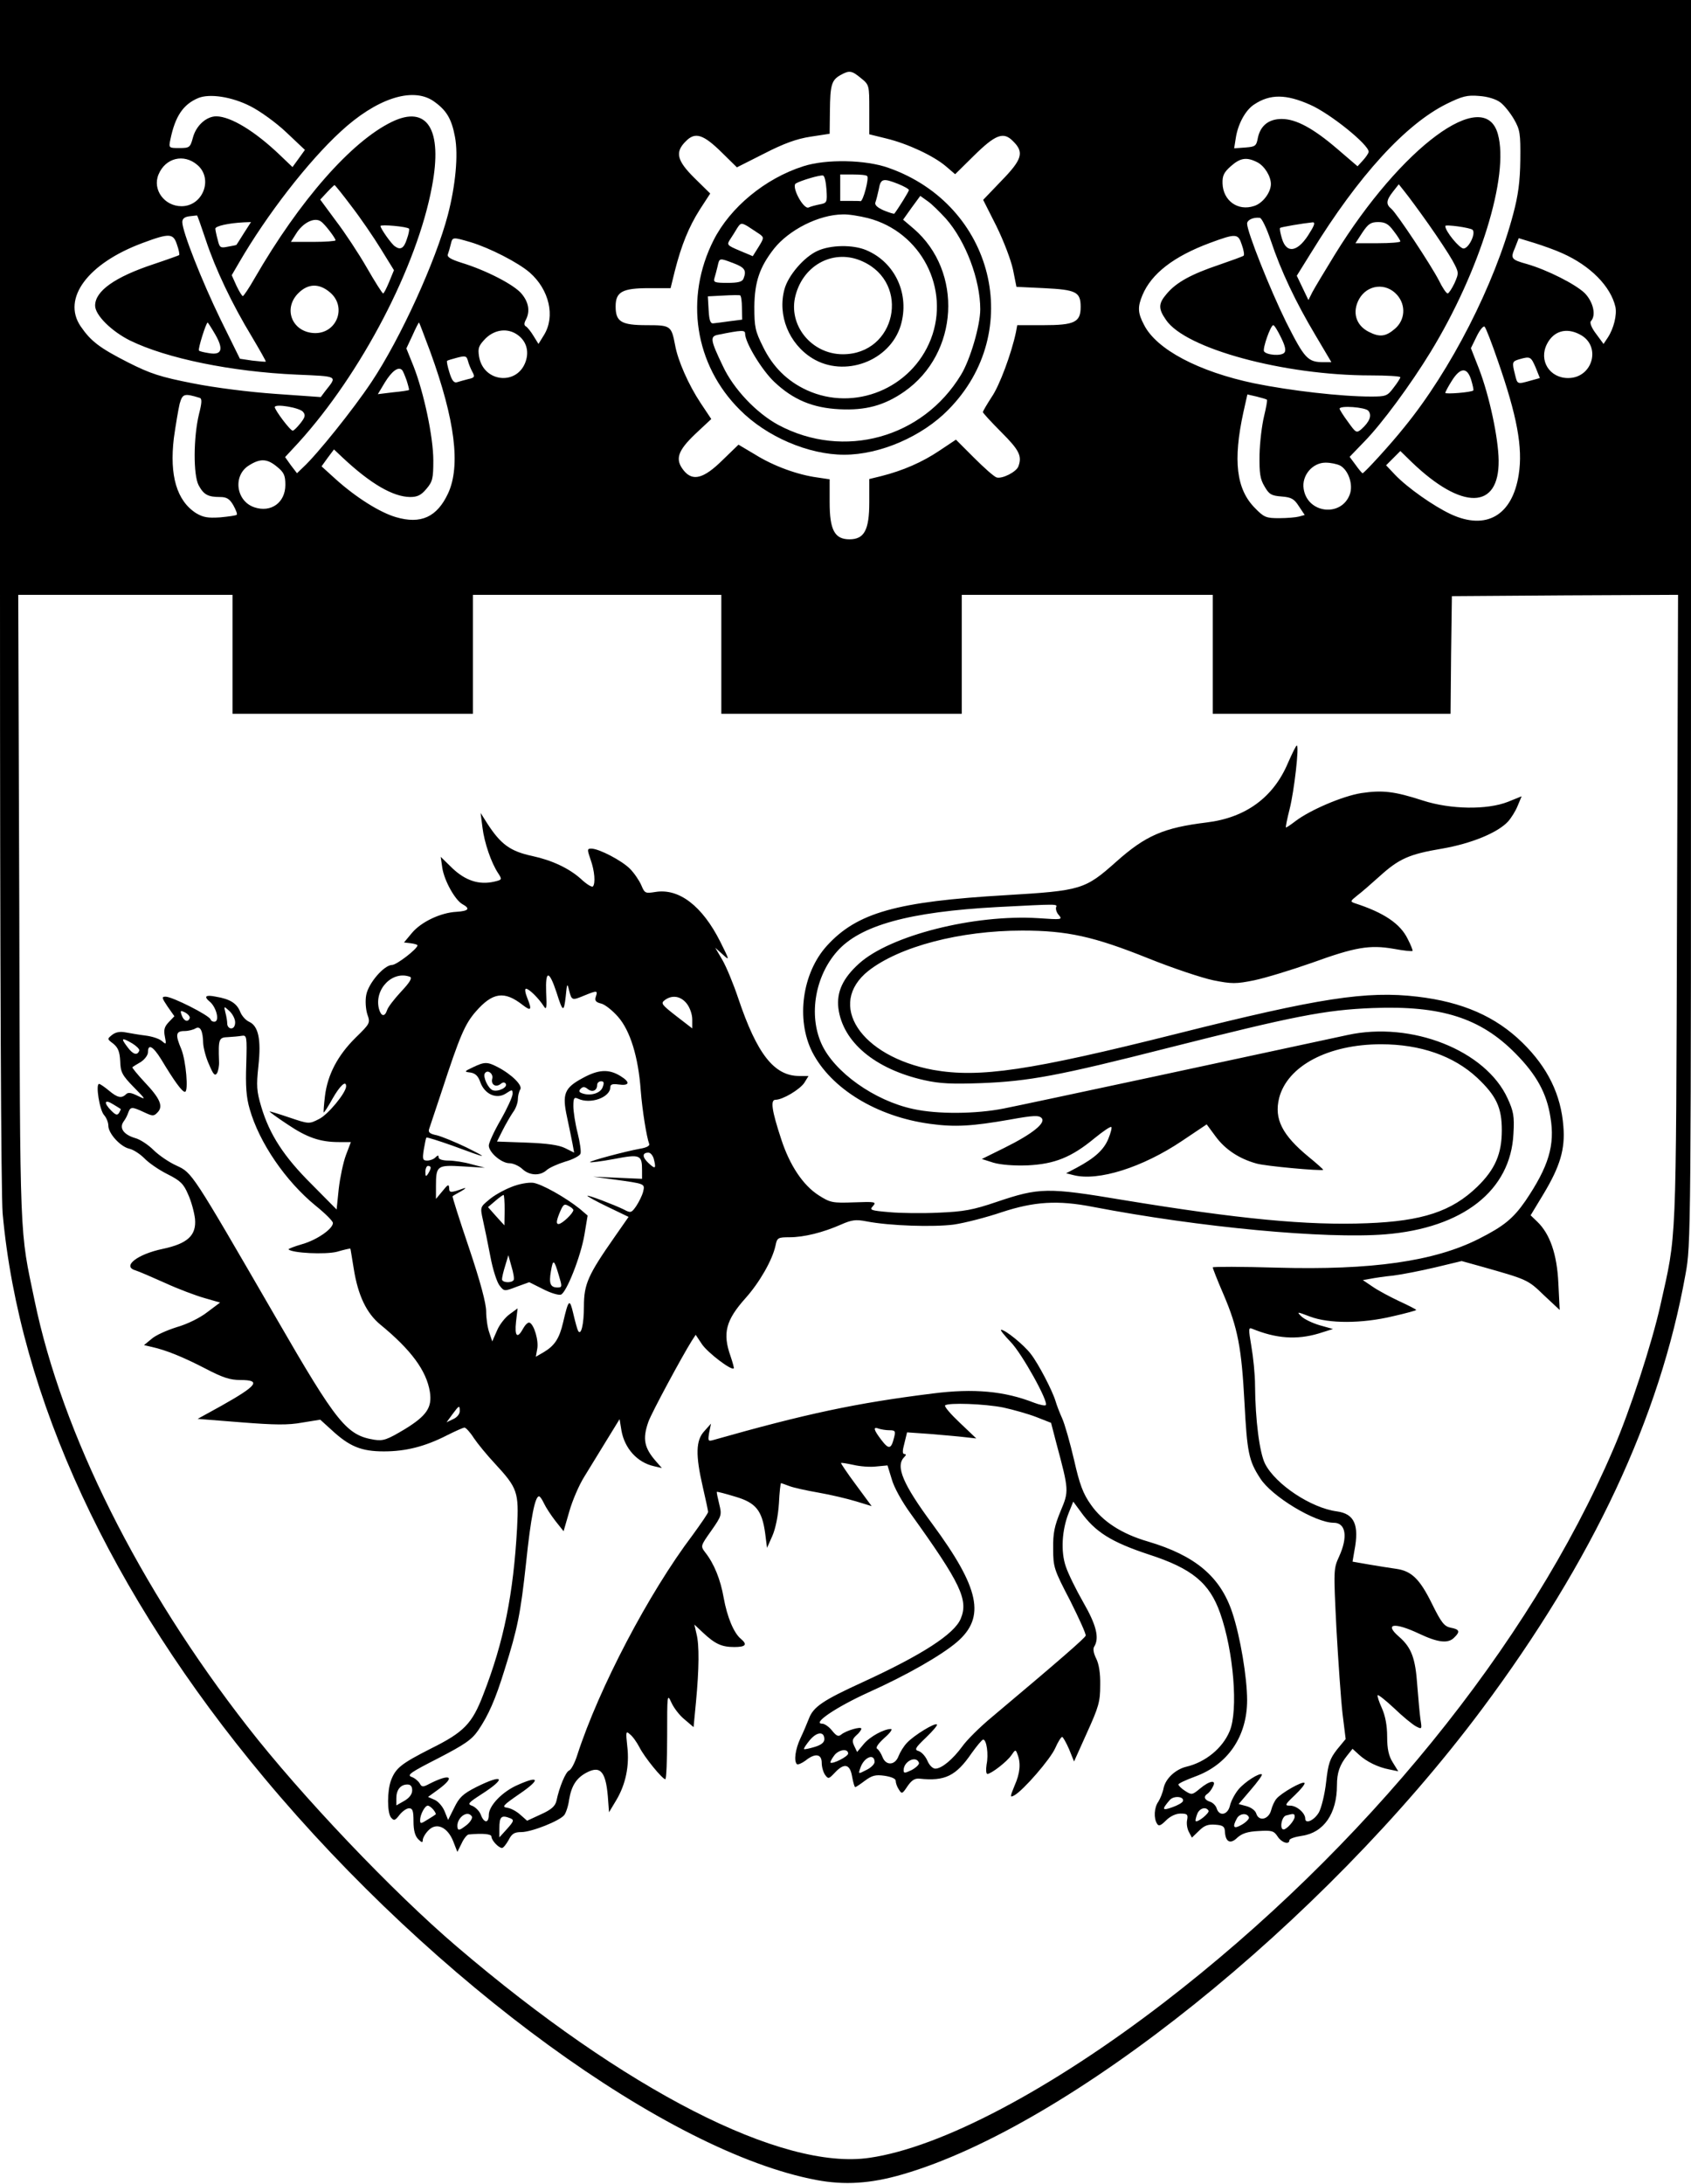 <?xml version="1.0" standalone="no"?>
<!DOCTYPE svg PUBLIC "-//W3C//DTD SVG 20010904//EN"
 "http://www.w3.org/TR/2001/REC-SVG-20010904/DTD/svg10.dtd">
<svg version="1.0" xmlns="http://www.w3.org/2000/svg"
 width="640pt" height="826pt" viewBox="0 0 640 826"
 preserveAspectRatio="xMidYMid meet">

<g transform="translate(0,826) scale(0.1,-0.1)"
fill="#000000" stroke="none">
<path d="M0 6023 c0 -1461 4 -2278 10 -2353 63 -694 408 -1439 990 -2135 646
-774 1527 -1415 2090 -1521 106 -20 204 -14 325 21 632 183 1589 951 2193
1759 421 564 674 1104 771 1645 21 113 21 139 21 2468 l0 2353 -3200 0 -3200
0 0 -2237z m3259 1941 c31 -25 31 -27 31 -119 l0 -93 65 -16 c82 -20 179 -66
225 -105 l35 -30 70 69 c83 82 113 93 149 56 43 -42 35 -69 -44 -150 l-69 -72
50 -99 c28 -57 55 -128 63 -165 l13 -65 105 -5 c121 -6 138 -14 138 -71 0 -58
-23 -69 -142 -69 l-98 0 -5 -27 c-17 -80 -62 -202 -92 -245 -18 -28 -33 -53
-33 -57 0 -3 32 -38 70 -76 68 -68 79 -90 64 -130 -9 -21 -61 -47 -82 -41 -10
3 -48 37 -86 75 l-68 68 -63 -42 c-64 -43 -137 -75 -220 -96 l-45 -11 0 -88
c0 -105 -19 -140 -75 -140 -56 0 -75 35 -75 140 l0 87 -47 7 c-74 10 -165 43
-234 86 l-64 38 -61 -59 c-70 -69 -112 -81 -146 -39 -34 42 -24 74 43 138 l61
57 -40 60 c-46 69 -87 162 -97 220 -14 73 -17 75 -107 75 -97 0 -118 13 -118
71 0 55 25 69 126 69 l82 0 16 65 c25 98 53 167 95 233 l39 60 -59 58 c-68 67
-75 99 -33 140 35 36 66 26 136 -43 l57 -56 103 52 c74 38 123 56 176 64 l72
11 1 86 c1 98 6 117 40 136 34 19 43 17 78 -12z m-2311 -106 c36 -18 97 -62
135 -98 l71 -67 -23 -32 -24 -33 -46 44 c-96 92 -187 147 -242 148 -38 0 -77
-35 -89 -81 -10 -37 -13 -39 -51 -39 -40 0 -41 0 -34 33 18 87 48 132 105 156
43 18 128 5 198 -31z m692 20 c49 -34 69 -66 82 -136 13 -68 2 -184 -27 -295
-46 -175 -179 -467 -289 -632 -70 -105 -206 -274 -258 -322 l-24 -23 -23 30
-22 31 51 55 c237 261 449 666 505 969 41 216 -18 309 -152 244 -153 -74 -349
-297 -519 -591 -21 -37 -42 -68 -45 -68 -3 0 -14 18 -24 39 l-18 40 28 48
c105 181 261 382 384 495 135 125 271 170 351 116z m3318 -14 c76 -33 222
-151 222 -178 0 -5 -10 -20 -21 -32 l-21 -23 -77 66 c-91 78 -156 113 -210
113 -49 0 -80 -25 -90 -70 -6 -33 -10 -35 -48 -38 l-42 -3 6 38 c8 54 37 107
70 128 60 40 121 39 211 -1z m720 9 c15 -11 38 -40 52 -64 23 -40 25 -54 24
-154 -1 -82 -8 -134 -27 -205 -70 -265 -236 -591 -413 -807 -50 -63 -151 -173
-157 -173 -2 0 -14 14 -26 31 l-23 31 55 57 c67 68 177 218 251 339 187 306
299 668 255 825 -51 184 -366 -49 -617 -456 -38 -62 -76 -125 -85 -142 l-15
-30 -22 46 -22 46 56 90 c178 289 356 483 511 560 59 29 78 34 123 30 32 -2
64 -12 80 -24z m-4931 -237 c61 -52 21 -156 -60 -156 -65 0 -111 63 -87 120
26 63 96 80 147 36z m4012 10 c27 -14 51 -53 51 -82 0 -32 -31 -73 -63 -83
-62 -21 -118 20 -120 85 -1 29 5 42 31 65 36 32 60 36 101 15z m-3429 -166
c34 -44 84 -117 111 -161 l50 -81 -18 -44 c-10 -24 -20 -44 -23 -44 -3 0 -31
44 -62 98 -31 54 -84 134 -117 177 l-59 80 26 28 c14 15 27 27 28 27 2 0 31
-36 64 -80z m4076 -67 c36 -51 77 -113 91 -138 25 -46 25 -47 8 -86 -10 -21
-22 -39 -26 -39 -5 0 -20 22 -33 49 -31 60 -159 253 -180 271 -21 17 -20 32 6
65 l22 28 23 -29 c13 -16 53 -70 89 -121z m-4627 -61 c36 -109 99 -242 175
-367 29 -49 53 -91 52 -93 -2 -1 -24 1 -51 4 l-47 7 -73 148 c-71 146 -145
333 -145 369 0 13 9 20 28 22 15 2 28 3 28 3 1 0 16 -42 33 -93z m4031 -3 c38
-114 94 -232 168 -356 l61 -103 -29 0 c-61 0 -72 13 -142 151 -62 126 -148
342 -148 373 0 14 23 25 48 22 7 0 26 -39 42 -87z m-3595 73 c14 -9 55 -63 55
-71 0 -3 -38 -6 -84 -6 l-85 0 19 30 c26 43 71 65 95 47z m-292 -44 c-15 -24
-27 -43 -28 -44 0 -1 -14 -4 -32 -7 -29 -6 -32 -4 -39 26 -5 18 -9 37 -9 42 0
10 50 21 108 24 l27 1 -27 -42z m4036 5 c-44 -76 -89 -86 -107 -26 -6 20 -10
39 -7 41 3 3 84 17 123 21 10 1 7 -11 -9 -36z m315 4 c15 -19 26 -37 26 -40 0
-4 -38 -7 -85 -7 l-85 0 26 40 c22 33 32 40 60 40 26 0 39 -7 58 -33z m-3726
8 c2 -2 -1 -20 -8 -39 -11 -35 -24 -43 -45 -28 -14 9 -55 68 -55 77 0 7 101
-2 108 -10z m4025 -4 c14 -13 -14 -71 -34 -71 -15 0 -69 65 -69 85 0 7 93 -6
103 -14z m-4903 -57 c7 -19 10 -37 8 -39 -1 -1 -45 -17 -96 -34 -148 -49 -222
-102 -222 -157 0 -36 62 -97 132 -132 139 -68 384 -118 630 -129 160 -7 155
-4 110 -61 l-18 -24 -170 12 c-100 7 -228 23 -314 40 -122 24 -160 36 -245 79
-108 55 -141 80 -180 137 -71 105 27 238 235 315 102 38 116 37 130 -7z m4030
0 c7 -19 10 -38 7 -41 -3 -3 -45 -18 -94 -35 -104 -35 -161 -66 -197 -109 -32
-37 -33 -56 -3 -99 73 -109 447 -210 774 -210 62 0 113 -3 113 -7 0 -3 -11
-21 -26 -40 -23 -31 -29 -33 -85 -33 -113 0 -304 22 -442 50 -210 44 -370 128
-417 221 -24 45 -25 68 -6 113 34 81 118 146 255 197 100 37 107 36 121 -7z
m-2919 10 c73 -22 180 -77 224 -115 74 -65 97 -166 54 -236 l-21 -34 -18 29
c-10 17 -23 33 -29 37 -8 4 -8 12 -1 25 17 32 11 67 -16 99 -28 34 -135 89
-227 117 -41 13 -56 22 -52 32 3 8 8 25 11 38 7 28 6 28 75 8z m4132 -42 c106
-47 183 -125 201 -203 6 -30 -6 -81 -29 -116 l-16 -24 -28 38 c-17 22 -25 42
-20 48 21 22 9 73 -23 106 -35 34 -142 88 -218 110 -61 17 -64 21 -46 62 l14
36 59 -18 c32 -10 80 -27 106 -39z m-4664 -148 c64 -54 27 -154 -56 -154 -86
1 -124 91 -64 151 37 37 79 38 120 3z m4039 -10 c34 -39 30 -95 -9 -128 -35
-30 -58 -32 -99 -11 -49 25 -63 75 -36 124 31 55 102 63 144 15z m-4474 -148
c33 -57 26 -80 -22 -72 -19 3 -37 7 -39 10 -5 4 27 106 33 106 1 0 14 -20 28
-44z m815 -68 c93 -256 115 -430 67 -534 -42 -90 -103 -118 -198 -90 -61 18
-150 74 -227 143 l-54 49 23 32 24 32 35 -33 c104 -97 188 -146 253 -147 28 0
42 7 62 31 23 27 26 39 26 107 0 89 -36 258 -75 357 l-27 67 23 49 c12 27 23
49 25 49 1 0 20 -51 43 -112z m3219 56 c16 -32 20 -50 13 -58 -12 -14 -68 -9
-77 5 -6 11 25 99 35 99 4 0 17 -21 29 -46z m820 -86 c74 -212 96 -331 80
-433 -24 -155 -123 -212 -257 -150 -66 31 -164 100 -211 149 l-34 36 27 27 27
27 42 -41 c191 -184 332 -182 330 5 -1 85 -35 244 -74 346 l-31 79 22 45 c12
25 26 41 30 36 5 -5 27 -62 49 -126z m-3710 96 c33 -23 45 -60 32 -100 -31
-94 -161 -81 -177 18 -5 32 -1 41 25 68 35 34 83 40 120 14z m4021 1 c83 -42
50 -165 -44 -165 -71 0 -112 67 -80 129 25 49 73 63 124 36z m-4191 -142 c10
-18 8 -22 -16 -27 -15 -4 -34 -9 -43 -12 -11 -3 -19 7 -28 37 -7 22 -11 42 -9
44 2 2 19 7 38 12 31 8 36 7 41 -12 3 -12 11 -31 17 -42z m4024 17 l16 -40
-36 -10 c-50 -14 -49 -14 -58 23 -12 47 -11 50 16 58 42 12 44 10 62 -31z
m-4273 -49 c6 -19 10 -35 9 -36 -2 -2 -29 -6 -61 -9 l-57 -7 27 45 c26 42 50
60 64 47 4 -3 11 -21 18 -40z m4029 2 c6 -20 10 -38 8 -40 -7 -7 -106 -15
-106 -9 0 3 11 24 25 46 32 51 58 52 73 3z m-4812 -68 c9 -3 8 -19 -3 -62 -21
-87 -22 -230 -1 -269 19 -35 35 -44 81 -44 25 0 36 -7 50 -31 10 -18 16 -34
13 -36 -2 -3 -31 -7 -63 -10 -47 -3 -64 0 -91 16 -73 47 -101 142 -84 284 7
50 17 109 22 130 11 38 17 40 76 22z m4039 -7 c2 -2 -3 -30 -11 -63 -8 -33
-16 -98 -17 -145 -1 -70 2 -92 19 -120 17 -30 26 -35 64 -38 38 -3 48 -9 66
-37 l22 -33 -22 -6 c-11 -3 -45 -6 -75 -6 -49 0 -57 3 -91 38 -71 71 -84 180
-44 363 l15 67 35 -8 c20 -5 37 -10 39 -12z m-3648 -46 c10 -12 8 -20 -10 -43
-12 -15 -25 -28 -29 -28 -9 -1 -68 78 -68 89 0 14 95 -2 107 -18z m4032 4 c14
-17 5 -41 -26 -69 -19 -16 -21 -15 -51 27 -18 24 -32 47 -32 50 0 13 98 6 109
-8z m-4130 -212 c26 -21 31 -33 31 -68 0 -67 -54 -106 -117 -85 -70 23 -83
121 -20 159 43 27 69 25 106 -6z m4023 5 c31 -17 50 -71 37 -108 -31 -88 -161
-74 -175 20 -8 50 33 99 83 99 19 0 43 -5 55 -11z m-4192 -714 l0 -225 455 0
455 0 0 225 0 225 470 0 470 0 0 -225 0 -225 455 0 455 0 0 225 0 225 475 0
475 0 0 -225 0 -225 450 0 450 0 2 223 3 222 428 3 428 2 -4 -1192 c-4 -1299
-1 -1218 -63 -1496 -32 -143 -115 -399 -179 -546 -317 -739 -943 -1509 -1700
-2091 -427 -328 -843 -548 -1114 -587 -331 -49 -925 255 -1561 798 -242 206
-591 573 -794 834 -410 526 -701 1108 -805 1610 -57 274 -55 198 -58 1483 l-4
1187 406 0 405 0 0 -225z"/>
<path d="M3040 7631 c-144 -46 -276 -155 -339 -279 -111 -219 -72 -472 99
-642 101 -102 260 -170 395 -170 136 0 295 69 394 170 292 295 173 775 -226
915 -86 31 -237 34 -323 6z m88 -88 c3 -48 2 -51 -25 -56 -15 -3 -35 -8 -43
-12 -20 -7 -66 80 -48 91 18 11 92 33 103 30 6 -1 11 -25 13 -53z m154 51 c8
-7 -15 -95 -25 -95 -4 1 -23 1 -42 1 l-35 0 0 50 0 50 48 0 c27 0 51 -2 54 -6z
m118 -30 c22 -9 40 -19 40 -23 0 -5 -39 -68 -55 -89 -2 -2 -20 4 -40 12 -25
11 -35 21 -32 30 3 8 9 31 13 50 7 41 16 43 74 20z m180 -131 c75 -85 130
-231 130 -343 0 -61 -38 -191 -73 -248 -145 -239 -443 -321 -690 -190 -84 45
-171 137 -211 223 -48 100 -50 113 -17 119 89 18 101 18 101 4 0 -34 64 -139
111 -183 71 -67 145 -98 246 -103 99 -5 170 14 246 67 206 144 223 454 35 616
l-40 34 32 45 33 45 28 -20 c15 -10 46 -41 69 -66z m-295 2 c201 -52 312 -267
238 -458 -73 -187 -289 -275 -469 -193 -74 34 -129 88 -166 164 -30 60 -33 75
-33 152 1 94 20 150 75 220 57 71 169 128 260 129 20 1 63 -6 95 -14z m-411
-60 c18 -13 18 -15 -3 -49 l-22 -35 -50 21 c-47 20 -49 22 -36 42 8 12 20 31
27 43 13 20 16 21 40 7 14 -9 33 -22 44 -29z m-97 -111 c42 -16 49 -27 37 -58
-5 -12 -20 -16 -61 -16 -47 0 -54 2 -49 18 3 9 8 29 12 45 7 32 6 32 61 11z
m31 -168 l1 -45 -47 -6 c-26 -4 -54 -7 -62 -8 -11 -2 -16 11 -18 50 l-3 52 58
3 c32 2 61 2 64 1 4 -2 7 -23 7 -47z"/>
<path d="M3094 7311 c-51 -23 -111 -93 -125 -145 -27 -99 17 -206 105 -261
122 -75 294 -11 335 124 35 118 -21 239 -131 285 -50 21 -134 20 -184 -3z
m171 -40 c183 -83 126 -351 -75 -351 -119 0 -209 111 -179 223 31 118 148 177
254 128z"/>
<path d="M4875 5375 c-55 -131 -160 -208 -308 -226 -163 -20 -231 -49 -344
-150 -117 -104 -132 -108 -415 -125 -414 -24 -564 -66 -678 -191 -94 -103
-118 -279 -56 -402 71 -139 245 -245 446 -272 94 -13 159 -9 302 16 88 16 110
17 120 6 18 -18 -34 -60 -141 -113 l-85 -42 44 -14 c28 -8 77 -12 130 -10 101
5 165 30 253 103 32 26 60 45 63 42 3 -2 -2 -22 -11 -44 -17 -42 -51 -73 -120
-110 l-40 -21 28 -7 c93 -24 261 29 410 129 l94 63 34 -46 c36 -49 89 -84 154
-102 33 -10 244 -29 253 -24 1 1 -23 23 -55 49 -101 83 -131 144 -112 222 31
122 186 204 386 204 149 0 275 -44 364 -127 72 -68 93 -112 93 -198 0 -89 -25
-148 -93 -214 -96 -93 -207 -130 -417 -138 -226 -9 -486 16 -924 88 -286 48
-317 47 -477 -7 -91 -31 -126 -37 -220 -41 -61 -3 -146 -2 -188 2 -70 6 -75 8
-61 23 14 16 8 17 -72 14 -82 -3 -90 -1 -134 27 -59 38 -109 113 -141 211 -36
109 -42 150 -22 150 27 0 91 38 109 64 l16 26 -35 0 c-95 0 -160 83 -231 294
-18 54 -45 119 -60 145 l-27 46 28 -25 c27 -25 27 -24 -9 48 -68 135 -156 203
-246 188 -38 -6 -40 -5 -53 26 -8 18 -27 46 -43 62 -31 31 -117 76 -146 76
-16 0 -16 -3 -3 -41 16 -44 19 -91 9 -102 -4 -4 -25 9 -46 29 -45 40 -109 70
-183 86 -84 18 -120 44 -172 125 l-24 38 7 -55 c7 -57 33 -134 60 -174 15 -23
14 -24 -16 -31 -57 -13 -108 4 -157 50 l-45 44 6 -42 c8 -50 49 -122 76 -137
31 -17 24 -26 -22 -29 -60 -3 -134 -38 -169 -80 l-30 -36 26 -3 c14 -2 25 -5
25 -8 0 -13 -79 -74 -96 -74 -30 0 -90 -69 -98 -114 -4 -21 -2 -52 4 -72 12
-34 11 -35 -44 -89 -68 -67 -106 -140 -116 -220 -4 -33 -6 -61 -5 -63 1 -2 17
22 34 53 28 49 51 70 51 46 0 -24 -69 -108 -103 -124 -37 -19 -38 -19 -112 6
-41 14 -75 24 -75 23 0 -2 30 -24 68 -49 74 -50 124 -67 194 -67 l46 0 -19
-50 c-10 -27 -22 -84 -27 -127 l-8 -78 -94 95 c-106 105 -160 189 -191 293
-18 60 -19 80 -11 155 11 100 0 151 -35 167 -12 5 -28 22 -34 38 -13 32 -38
48 -92 57 -39 8 -47 1 -23 -19 23 -19 37 -68 21 -75 -7 -2 -16 1 -18 8 -6 16
-145 86 -170 86 -16 0 -15 -4 7 -37 l26 -37 -22 -23 c-16 -17 -19 -29 -14 -54
6 -30 5 -31 -11 -17 -10 9 -38 18 -63 21 -25 3 -58 9 -75 12 -20 4 -37 1 -50
-9 -20 -16 -20 -16 4 -34 18 -15 24 -30 26 -66 1 -41 7 -53 51 -98 47 -48 48
-49 15 -33 -24 12 -36 14 -44 6 -17 -17 -33 -13 -65 14 -17 14 -33 25 -37 25
-14 0 2 -100 19 -118 9 -10 16 -28 16 -40 0 -29 45 -79 79 -87 15 -3 41 -20
57 -36 16 -17 55 -44 87 -60 50 -25 62 -37 79 -77 12 -26 23 -67 26 -92 6 -63
-28 -94 -122 -114 -96 -20 -155 -66 -104 -81 13 -4 64 -26 113 -48 50 -23 117
-48 149 -57 l59 -17 -48 -36 c-28 -22 -77 -46 -116 -57 -38 -12 -81 -31 -96
-45 l-28 -23 30 -7 c54 -12 118 -38 203 -82 65 -34 93 -43 132 -43 80 0 64
-21 -73 -98 l-89 -49 164 -13 c127 -10 178 -11 232 -1 l68 11 43 -39 c68 -63
113 -81 198 -81 82 0 155 18 239 61 32 16 61 29 66 29 5 0 21 -17 35 -39 14
-21 50 -65 80 -97 86 -93 91 -108 84 -244 -14 -250 -50 -430 -128 -630 -42
-110 -73 -142 -198 -204 -112 -57 -133 -73 -151 -120 -15 -40 -15 -123 0 -141
11 -13 15 -12 32 10 11 14 27 25 36 25 14 0 17 -10 17 -50 0 -34 6 -55 18 -67
13 -13 17 -14 17 -3 0 7 9 24 21 36 30 32 72 14 94 -40 l16 -41 16 32 c8 18
21 34 27 34 53 5 86 2 86 -8 0 -14 27 -43 40 -43 5 0 16 14 25 30 12 24 22 30
48 30 39 0 147 43 163 65 6 8 15 34 18 58 9 53 28 82 66 102 55 29 75 2 82
-110 l3 -40 27 45 c36 60 51 131 42 205 -6 55 -5 59 10 45 10 -7 26 -30 36
-49 19 -38 87 -121 98 -121 4 0 7 73 7 163 0 158 0 162 16 127 9 -20 31 -49
50 -64 l34 -29 9 94 c12 127 13 217 2 259 l-8 35 33 -31 c46 -43 71 -54 118
-54 43 0 51 9 25 31 -27 22 -52 83 -65 155 -12 69 -36 129 -70 172 -18 24 -18
24 23 82 40 57 40 60 30 101 -6 24 -10 44 -9 46 2 1 33 -7 69 -18 79 -23 102
-52 114 -139 l7 -55 20 45 c12 27 22 76 25 123 2 42 6 77 8 77 1 0 15 -5 31
-11 15 -6 65 -17 111 -25 46 -8 109 -23 142 -33 l59 -18 -59 80 c-33 44 -58
82 -57 83 1 2 23 -2 47 -7 25 -6 64 -9 87 -6 l42 4 16 -52 c8 -30 39 -86 72
-131 189 -263 219 -326 189 -397 -24 -58 -147 -137 -369 -239 -153 -70 -189
-94 -206 -140 -7 -18 -21 -51 -32 -74 -19 -41 -25 -85 -13 -97 4 -3 18 3 32
13 37 30 62 26 62 -8 0 -16 6 -36 13 -46 12 -16 14 -15 36 8 36 39 58 34 66
-14 4 -22 9 -40 12 -40 2 0 19 11 36 24 27 20 40 24 75 19 26 -4 42 -11 42
-19 0 -8 5 -23 12 -33 11 -18 13 -17 33 13 16 23 28 30 46 28 95 -10 137 10
196 96 20 28 40 52 44 52 13 0 21 -56 13 -94 -3 -20 -2 -36 3 -36 14 0 74 46
91 71 15 22 16 22 23 3 13 -33 10 -71 -11 -118 -18 -44 -18 -46 -1 -37 33 18
136 136 155 179 10 23 22 42 26 42 3 0 15 -21 26 -46 l19 -47 49 109 c44 97
50 117 50 179 1 46 -5 81 -15 101 -10 20 -13 37 -8 45 21 33 8 83 -41 168 -27
47 -57 108 -66 135 -20 57 -15 139 11 204 l17 42 28 -38 c55 -77 116 -115 258
-162 164 -53 230 -108 270 -222 51 -144 69 -368 36 -446 -27 -65 -92 -118
-165 -135 -40 -10 -77 -44 -85 -80 -3 -17 -13 -41 -20 -52 -16 -22 -18 -63 -5
-83 6 -11 14 -8 34 12 16 16 37 26 55 26 25 0 29 -3 25 -24 -3 -13 0 -34 7
-46 l11 -21 27 26 c20 20 34 25 61 23 30 -2 36 -7 37 -26 2 -40 21 -49 47 -23
18 16 39 23 80 25 50 3 58 1 72 -20 15 -24 45 -33 45 -15 0 6 21 13 48 17 82
12 132 84 132 191 0 47 10 77 39 113 l20 25 23 -21 c30 -28 74 -49 116 -57
l34 -7 -21 34 c-15 24 -21 50 -21 97 0 42 -7 79 -20 108 -11 24 -18 46 -16 49
3 2 31 -20 63 -50 32 -31 69 -61 82 -68 23 -12 23 -11 17 27 -3 21 -8 79 -12
128 -7 103 -22 143 -69 184 -58 50 -18 56 77 11 70 -33 109 -38 132 -14 23 22
20 31 -13 37 -25 5 -36 19 -72 92 -46 93 -77 123 -136 131 -21 3 -66 10 -101
16 l-63 11 7 41 c19 98 0 140 -66 149 -98 13 -232 102 -272 180 -21 42 -37
165 -38 297 0 41 -7 108 -14 148 -11 65 -11 72 3 66 90 -37 168 -43 252 -18
l54 17 -50 14 c-27 8 -59 23 -70 34 -18 18 -17 18 33 -1 71 -27 196 -27 313 1
49 11 89 22 89 24 0 2 -29 17 -64 33 -36 17 -81 41 -101 55 l-37 25 29 5 c15
3 54 9 86 12 32 4 104 18 159 31 l100 24 72 -20 c177 -50 178 -50 239 -109
l60 -56 -5 101 c-5 110 -32 187 -80 233 l-25 24 49 81 c63 105 82 170 75 255
-9 120 -59 223 -155 317 -101 99 -227 154 -397 174 -193 23 -373 -5 -910 -140
-558 -140 -748 -168 -923 -137 -275 51 -405 248 -245 375 118 92 347 152 582
152 170 0 270 -22 477 -105 92 -37 203 -74 246 -83 70 -14 86 -14 155 0 43 9
141 39 218 66 163 59 218 69 310 53 37 -7 69 -10 71 -8 2 1 -6 22 -18 45 -28
58 -90 100 -202 136 -16 6 -15 8 10 28 16 12 54 45 85 73 74 67 112 84 237
105 110 19 210 60 249 102 12 13 29 40 37 60 l15 36 -52 -21 c-79 -31 -217
-29 -322 5 -108 35 -153 40 -233 28 -70 -11 -194 -64 -249 -106 -17 -13 -33
-24 -36 -24 -2 0 4 31 14 70 17 67 37 240 27 240 -3 0 -17 -29 -33 -65z m-878
-547 c-2 -7 2 -21 11 -30 14 -17 9 -17 -79 -11 -241 15 -560 -65 -678 -172
-61 -55 -85 -107 -78 -168 16 -128 138 -231 326 -273 58 -13 105 -15 215 -11
180 7 293 28 706 133 475 120 594 144 775 151 259 10 408 -37 541 -172 79 -80
118 -150 132 -241 18 -106 -7 -187 -95 -317 -46 -66 -81 -95 -176 -143 -168
-85 -405 -119 -764 -109 -134 4 -243 4 -243 1 0 -4 18 -50 41 -103 54 -126 68
-202 79 -408 10 -188 16 -220 59 -286 43 -69 209 -169 279 -169 46 0 54 -54
20 -128 -21 -46 -21 -50 -10 -272 7 -124 17 -268 23 -321 l12 -97 -33 -40
c-27 -35 -33 -52 -41 -123 -5 -46 -18 -97 -27 -114 -18 -31 -52 -46 -52 -24 0
21 -32 49 -57 49 -22 0 -21 3 18 40 23 22 40 43 36 46 -7 8 -88 -38 -106 -60
-7 -8 -16 -27 -20 -43 -9 -35 -46 -44 -56 -14 -3 12 -19 24 -37 29 l-30 8 46
54 c25 29 44 55 42 58 -8 8 -65 -28 -89 -57 -14 -17 -28 -44 -32 -61 -8 -35
-40 -42 -50 -11 -3 11 -15 23 -26 26 -21 7 -25 20 -9 30 5 3 15 15 20 26 16
28 -11 25 -49 -7 -29 -24 -31 -24 -56 -8 -14 9 -25 20 -25 24 0 4 28 17 63 30
124 45 197 152 197 289 0 86 -26 241 -56 331 -45 136 -140 216 -319 269 -100
29 -172 76 -216 139 -30 42 -43 77 -64 170 -15 64 -35 135 -45 157 -10 22 -21
51 -25 65 -12 40 -65 142 -94 179 -26 34 -96 91 -112 91 -5 0 12 -21 36 -46
43 -44 145 -228 133 -239 -3 -3 -23 1 -44 9 -112 44 -228 55 -384 35 -289 -36
-478 -76 -834 -177 -16 -4 -17 -1 -12 29 l7 34 -25 -28 c-33 -35 -34 -91 -6
-212 11 -47 20 -90 20 -94 0 -5 -27 -44 -59 -88 -165 -218 -354 -578 -436
-831 -9 -29 -23 -56 -31 -59 -13 -5 -37 -62 -48 -115 -5 -20 -19 -33 -59 -51
l-52 -24 -25 22 c-14 13 -36 25 -50 27 -22 3 -17 9 47 53 79 54 75 70 -6 34
-59 -25 -111 -79 -111 -114 0 -32 -18 -32 -30 0 -5 14 -20 29 -32 34 -20 7
-17 11 34 44 97 62 84 79 -20 27 -51 -26 -64 -39 -83 -78 l-23 -46 -13 32 c-7
18 -24 38 -38 44 l-25 11 40 29 c65 48 45 61 -34 21 -26 -14 -30 -13 -38 2 -6
9 -19 20 -31 24 -18 7 -1 18 101 70 102 53 127 70 152 106 38 56 65 116 100
230 49 156 60 210 81 403 18 173 34 252 49 252 4 0 12 -12 19 -27 7 -15 26
-44 43 -66 l31 -39 22 76 c12 42 37 99 55 128 18 29 56 91 84 137 l51 83 7
-43 c12 -68 60 -121 123 -135 l30 -7 -21 24 c-46 52 -53 86 -30 151 12 34 127
247 164 306 l15 23 24 -36 c22 -32 111 -100 120 -91 2 1 -4 22 -12 46 -31 87
-18 136 56 219 53 59 102 144 114 199 6 30 9 32 53 32 55 0 127 18 195 48 41
18 56 20 97 12 88 -17 253 -22 330 -12 41 6 123 27 182 47 122 40 211 46 344
20 407 -78 880 -122 1107 -104 294 24 475 166 485 381 4 66 0 85 -22 133 -83
182 -364 293 -606 240 -291 -63 -1233 -265 -1301 -278 -106 -21 -251 -22 -342
-2 -147 31 -300 140 -348 247 -49 109 -24 255 59 349 87 99 273 150 607 168
232 12 227 12 222 -1z m-1891 -321 c24 -76 28 -78 35 -17 5 52 6 53 13 23 10
-38 11 -38 59 -18 47 19 50 19 42 -5 -5 -15 0 -21 20 -26 14 -3 43 -26 64 -50
46 -52 77 -152 86 -279 6 -76 22 -175 32 -202 3 -7 -10 -14 -34 -18 -56 -10
-194 -47 -190 -51 2 -2 43 3 91 12 99 19 106 16 106 -43 l0 -32 -92 4 -93 4
75 -10 c124 -17 121 -16 114 -47 -4 -15 -16 -39 -26 -54 -18 -26 -21 -27 -47
-13 -37 18 -134 55 -138 52 -1 -2 33 -21 77 -42 l79 -38 -53 -76 c-100 -143
-116 -178 -116 -262 0 -69 -11 -113 -22 -93 -3 5 -11 34 -18 64 -14 60 -18 57
-39 -33 -14 -60 -32 -87 -72 -111 l-31 -18 5 28 c7 32 -12 95 -29 101 -6 2
-16 -8 -24 -22 -22 -41 -33 -30 -27 25 l6 51 -30 -22 c-17 -12 -39 -40 -48
-62 l-18 -41 -11 33 c-7 19 -12 55 -12 80 0 31 -22 113 -65 241 -36 106 -64
194 -62 195 1 2 16 10 32 19 17 10 21 14 10 11 -50 -18 -55 -17 -55 1 -1 16
-5 14 -25 -11 l-25 -30 0 50 c0 76 5 79 102 73 l83 -5 -50 13 c-27 8 -67 14
-87 14 -23 0 -38 5 -38 12 0 9 -3 9 -12 0 -7 -7 -21 -12 -31 -12 -17 0 -19 5
-13 42 4 23 8 44 10 45 2 2 46 -12 97 -30 138 -51 142 -51 54 -7 -44 21 -95
42 -113 46 -25 5 -32 11 -28 23 3 9 24 72 47 141 70 214 89 257 130 304 64 73
108 79 178 24 31 -24 35 -18 17 26 -8 20 -11 36 -5 36 11 0 47 -35 67 -66 10
-16 12 -8 9 53 -3 84 11 84 39 0z m-554 58 c9 -4 -1 -21 -34 -56 -26 -28 -50
-59 -53 -70 -9 -27 -23 -24 -31 6 -18 74 52 145 118 120z m1047 -101 c12 -15
21 -41 21 -60 l0 -34 -61 47 c-55 43 -59 48 -43 60 28 21 61 15 83 -13z
m-1709 -71 c0 -14 -6 -23 -15 -23 -8 0 -15 8 -15 18 0 9 -3 28 -7 42 -6 25 -6
25 15 6 12 -11 22 -30 22 -43z m-172 16 c-6 -17 -22 -12 -30 10 -7 19 -5 20
13 11 11 -6 19 -16 17 -21z m51 -96 c1 -17 10 -53 22 -79 16 -38 22 -45 30
-34 5 8 9 29 8 45 -3 85 -1 91 34 92 17 1 41 3 52 5 19 3 20 -2 17 -107 -3
-82 0 -126 13 -170 36 -127 136 -273 250 -366 36 -29 65 -58 65 -65 0 -22 -60
-64 -116 -80 -31 -9 -54 -18 -52 -20 15 -14 138 -20 183 -9 27 8 50 13 51 12
1 -1 6 -36 13 -77 16 -100 48 -167 100 -210 116 -95 175 -174 188 -255 9 -59
-12 -90 -95 -141 -67 -40 -81 -45 -115 -40 -105 17 -141 61 -372 461 -321 554
-317 548 -377 576 -29 13 -68 40 -87 59 -19 19 -50 40 -69 45 -44 13 -62 38
-44 63 7 9 15 25 18 35 8 21 14 21 59 0 32 -15 37 -16 51 -1 23 23 10 53 -49
115 -27 29 -48 55 -46 56 2 2 16 11 32 20 15 10 27 26 27 37 0 33 19 23 50
-27 50 -83 79 -123 90 -123 14 0 4 118 -14 162 -23 54 -21 68 12 68 15 0 34 5
42 10 18 11 28 -9 29 -57z m-268 0 c16 -10 28 -22 26 -27 -7 -20 -24 -15 -45
14 -26 34 -22 37 19 13z m-44 -248 c1 0 -2 -7 -6 -14 -7 -11 -13 -9 -30 8 -30
30 -26 45 7 24 15 -9 28 -17 29 -18z m2017 -187 c10 -39 7 -42 -19 -18 -25 23
-25 40 -1 40 8 0 16 -10 20 -22z m-844 -35 c0 -5 -5 -15 -10 -23 -8 -12 -10
-11 -10 8 0 12 5 22 10 22 6 0 10 -3 10 -7z m2167 -907 c37 -8 94 -24 125 -36
l56 -22 20 -77 c48 -179 48 -181 16 -257 -23 -56 -29 -83 -28 -142 0 -70 3
-79 64 -196 34 -68 61 -127 59 -133 -4 -10 -93 -88 -355 -308 -46 -38 -96 -88
-112 -111 -36 -49 -78 -84 -102 -84 -10 0 -23 13 -30 30 -7 16 -21 32 -32 36
-18 5 -16 11 26 51 26 25 45 47 42 50 -7 8 -87 -41 -113 -69 -12 -12 -26 -35
-32 -50 -13 -36 -48 -38 -61 -4 -5 13 -14 27 -20 31 -7 4 3 19 27 41 21 18 32
33 25 34 -26 0 -79 -28 -103 -57 l-25 -30 -11 23 c-9 19 -7 26 8 40 11 9 19
21 19 25 0 10 -58 -7 -76 -22 -11 -9 -18 -6 -35 15 -11 14 -28 26 -37 26 -40
0 51 62 174 118 147 66 276 140 336 191 109 94 86 203 -93 446 -111 150 -141
219 -107 253 8 8 8 12 1 12 -8 0 -8 12 0 41 l10 41 86 -6 c47 -4 106 -9 131
-12 l45 -5 -62 59 c-35 33 -60 62 -56 66 12 11 150 6 220 -8z m-2057 -14 c0
-11 -11 -24 -25 -30 l-25 -12 22 30 c26 35 28 36 28 12z m1626 -72 c22 0 24
-3 18 -27 -11 -45 -20 -47 -48 -10 -30 39 -33 52 -10 43 9 -3 27 -6 40 -6z
m-246 -1169 c0 -12 -13 -22 -37 -29 -20 -6 -39 -10 -40 -8 -2 2 8 17 22 34 27
32 55 34 55 3z m90 -54 c0 -11 -59 -41 -67 -34 -1 2 4 13 13 25 16 24 54 30
54 9z m100 -32 c0 -8 -14 -22 -31 -30 -31 -16 -31 -16 -23 7 13 41 54 58 54
23z m168 -3 c2 -6 -11 -18 -27 -27 -27 -13 -31 -13 -31 -1 0 34 48 57 58 28z
m-1918 -104 c0 -15 -11 -29 -30 -40 l-30 -17 0 27 c0 32 16 52 42 52 12 0 18
-7 18 -22z m2917 -41 c-2 -6 -20 -16 -40 -23 -39 -14 -41 -9 -10 27 15 18 56
14 50 -4z m-2837 -32 c7 -9 11 -17 9 -18 -2 -2 -16 -11 -31 -20 -25 -16 -28
-16 -28 -2 0 21 18 55 29 55 5 0 14 -7 21 -15z m2934 -4 c5 -8 -42 -47 -49
-39 -1 2 1 13 6 26 8 22 33 30 43 13z m-2788 -22 c3 -6 -6 -22 -22 -34 -22
-17 -30 -20 -32 -10 -8 35 36 72 54 44z m2941 -4 c1 -5 -11 -18 -27 -27 -31
-18 -37 -10 -19 23 10 20 40 23 46 4z m173 3 c0 -14 -30 -48 -42 -48 -16 0 -8
49 10 53 29 8 32 7 32 -5z m-2968 -6 c14 -6 13 -11 -13 -40 l-29 -32 0 33 c0
46 7 53 42 39z"/>
<path d="M1790 4223 c-34 -16 -34 -17 -9 -20 18 -3 29 -13 37 -37 17 -46 62
-65 97 -42 24 16 25 15 25 -2 0 -10 -20 -54 -45 -98 -25 -43 -45 -87 -45 -97
0 -26 48 -67 78 -67 14 0 36 -10 48 -21 27 -26 68 -28 93 -5 10 9 41 23 70 32
29 8 55 22 58 30 3 8 -2 43 -11 79 -9 35 -16 81 -16 101 0 31 3 35 18 28 47
-22 122 5 122 44 0 10 8 13 30 10 43 -6 47 8 8 32 -44 27 -83 25 -143 -8 -69
-37 -78 -60 -59 -147 8 -39 18 -85 21 -102 l6 -33 -34 17 c-24 12 -68 18 -146
21 l-112 4 21 42 c11 22 29 53 39 68 11 14 19 37 19 50 0 12 4 29 9 37 10 15
-32 57 -86 85 -39 20 -49 20 -93 -1z m73 -43 c-6 -22 13 -35 32 -20 8 7 15 7
19 1 9 -14 -29 -32 -49 -25 -18 7 -38 51 -30 64 10 16 33 -1 28 -20z m418 -32
c-8 -24 -48 -35 -79 -23 -11 4 -12 9 -4 17 8 8 15 8 26 -1 17 -14 36 -7 36 15
0 8 7 14 15 14 11 0 12 -6 6 -22z"/>
<path d="M1935 3770 c-28 -11 -66 -32 -84 -48 -34 -28 -34 -28 -23 -78 6 -27
19 -89 28 -137 9 -49 25 -98 35 -110 17 -22 18 -22 65 -4 l47 17 52 -26 c29
-15 59 -24 68 -21 21 8 75 144 89 227 l12 72 -29 25 c-55 44 -144 94 -177 99
-19 2 -54 -4 -83 -16z m-25 -87 l-1 -58 -31 34 -31 35 27 23 c15 13 29 23 32
23 2 0 4 -26 4 -57z m260 0 c0 -12 -43 -53 -56 -53 -9 0 -9 10 3 40 14 34 18
38 34 29 11 -5 19 -13 19 -16z m-226 -265 c-8 -12 -44 -10 -44 3 0 7 5 29 12
51 l12 40 12 -43 c7 -23 11 -46 8 -51z m171 18 c13 -43 13 -46 -5 -46 -27 0
-33 15 -25 61 8 48 12 46 30 -15z"/>
</g>
</svg>
